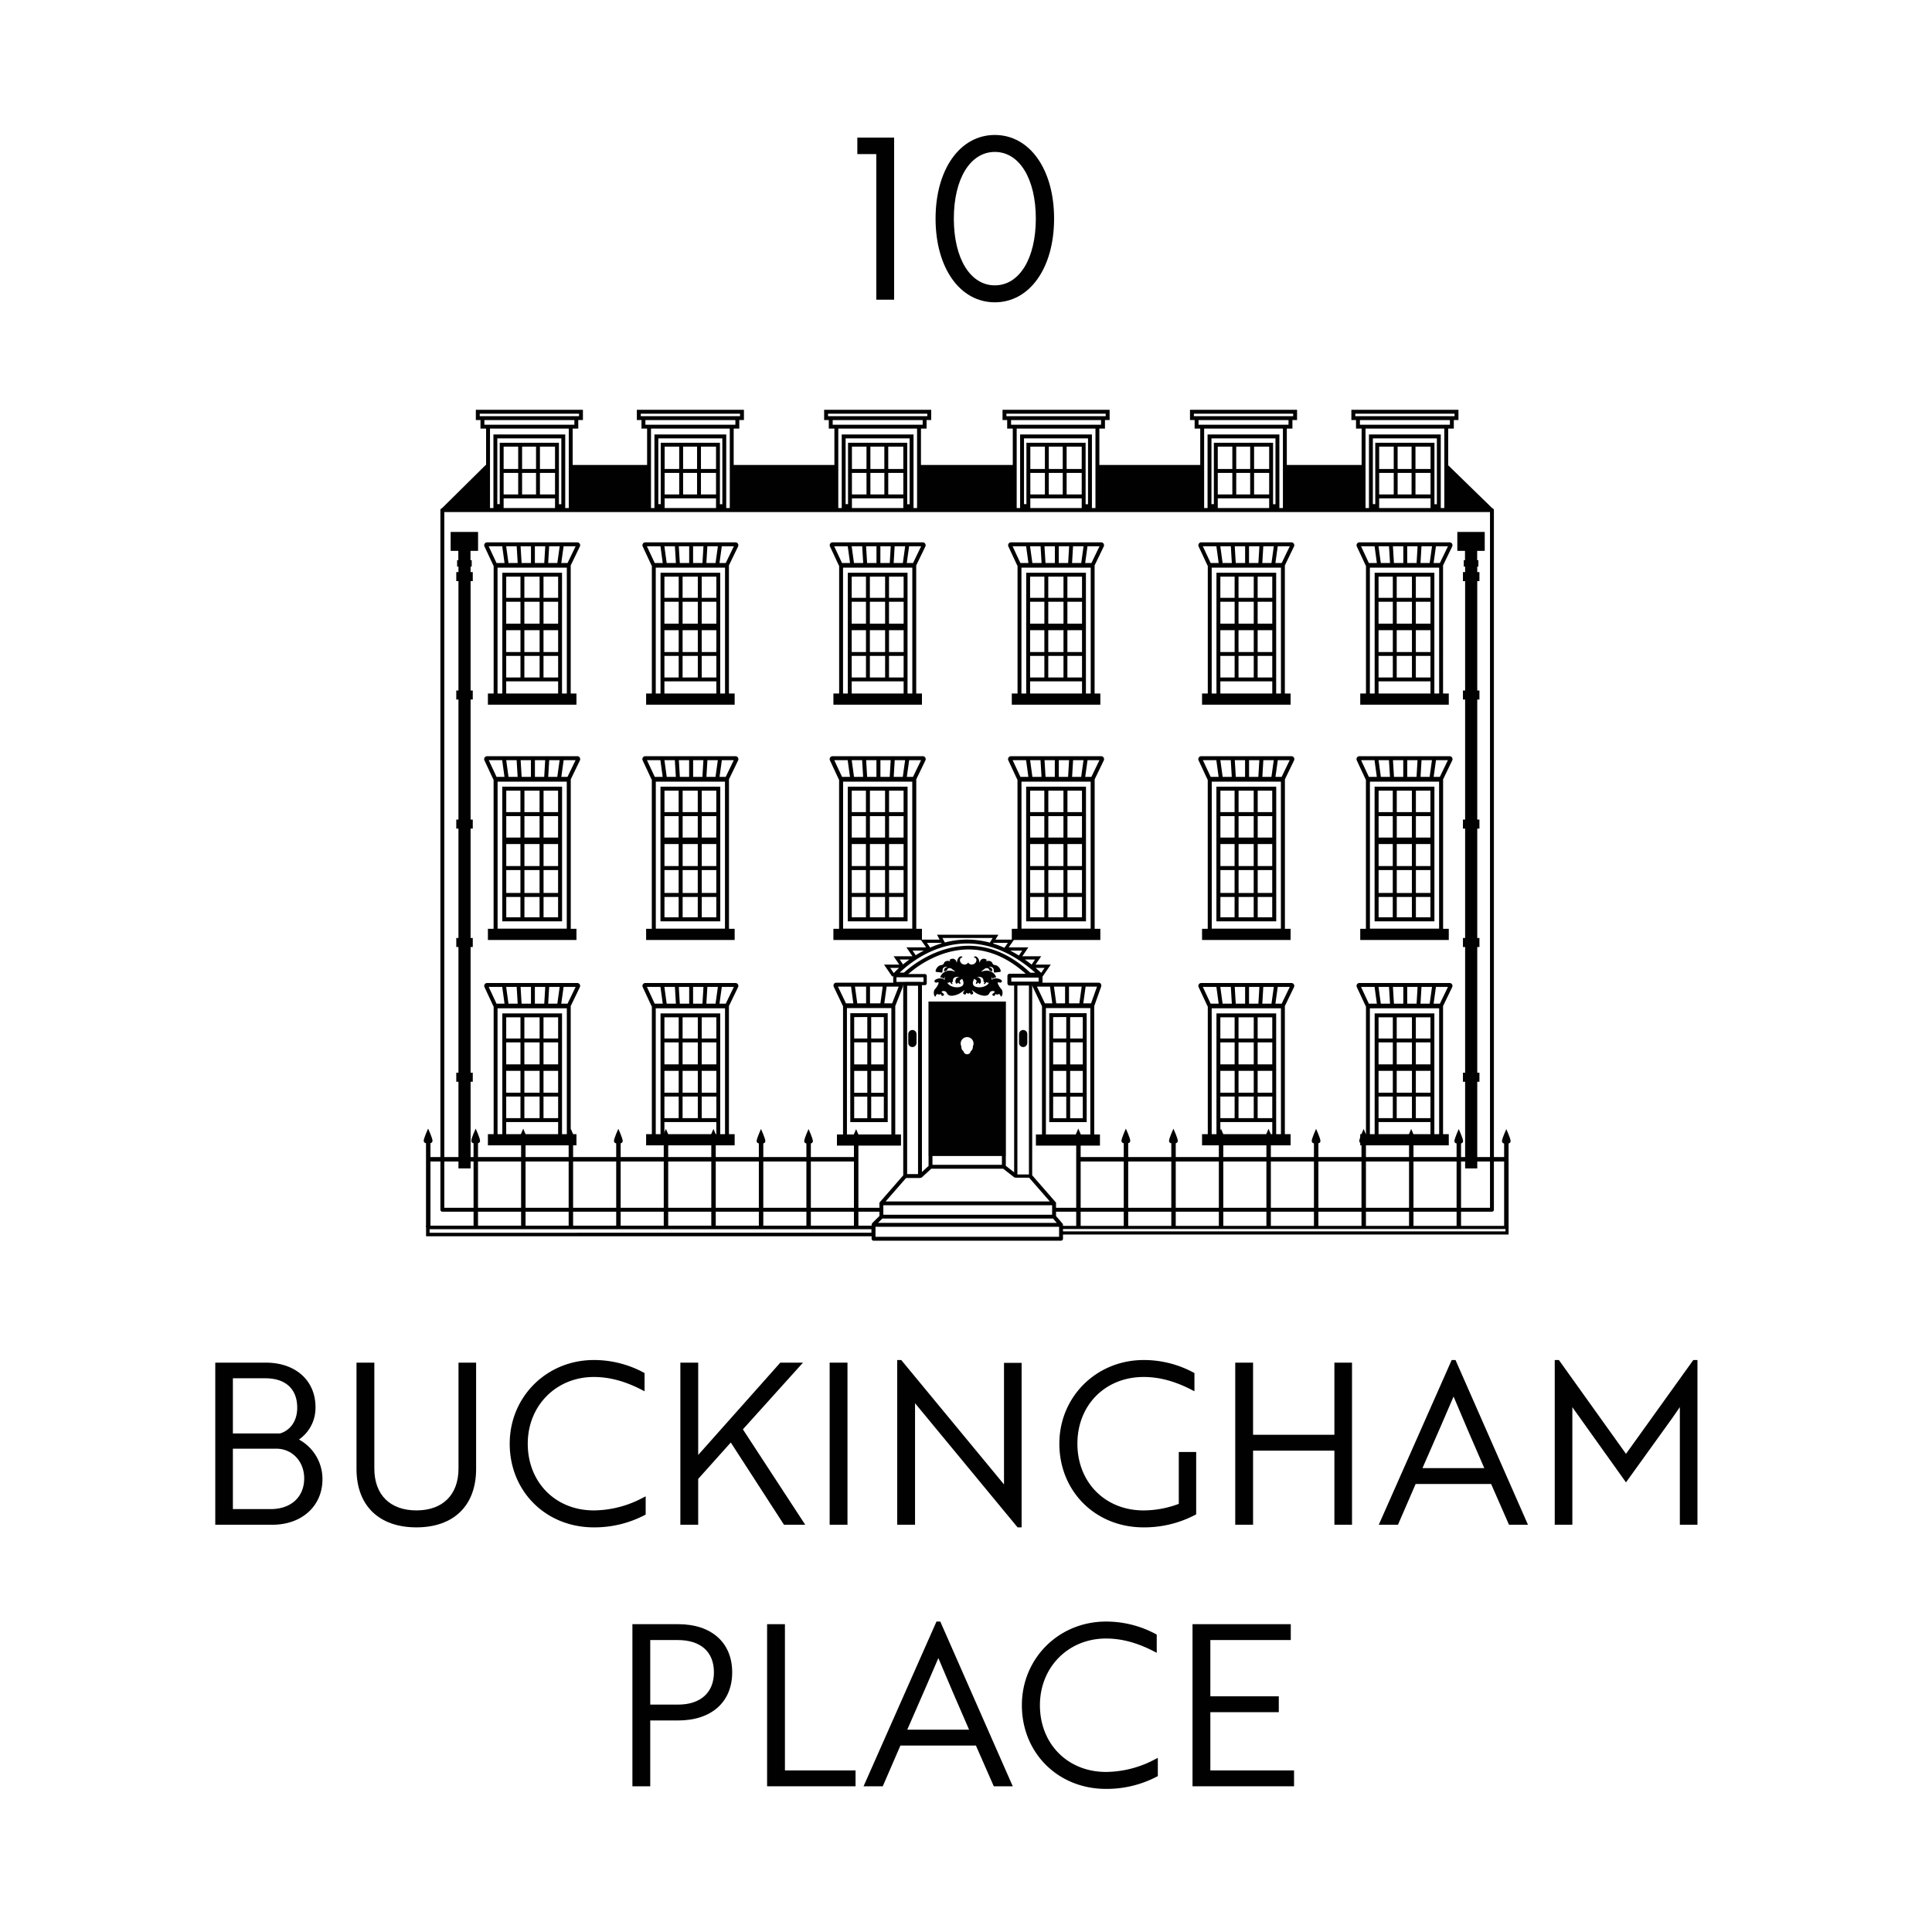 <svg id="Layer_1" data-name="Layer 1" xmlns="http://www.w3.org/2000/svg" viewBox="0 0 1000 1000"><defs><style>.cls-1{fill:#010101;}</style></defs><path class="cls-1" d="M140.97,789.207H111.425V705.3h26.161c15.378,0,25.709,9.244,25.709,23.002a19.902,19.902,0,0,1-8.56,16.8A23.254,23.254,0,0,1,166.905,765.641C166.905,779.517,156.24,789.207,140.97,789.207Zm-20.429-8.101h19.527c10.56,0,17.383-6.248,17.383-15.917,0-8.752-6.212-15.353-14.45-15.353h-22.46Zm0-39.145h24.32c4.179-1.115,8.98-5.245,8.98-13.321,0-9.686-6.007-15.24-16.481-15.24H120.54Z"/><path class="cls-1" d="M215.536,790.561c-19.418,0-31.011-11.298-31.011-30.222V705.3h9.229v54.813c0,13.569,8.143,21.67,21.783,21.67s21.783-8.101,21.783-21.67V705.3H246.434v55.039C246.434,779.263,234.883,790.561,215.536,790.561Z"/><path class="cls-1" d="M307.359,790.561c-24.818,0-43.533-18.618-43.533-43.308,0-24.284,19.122-43.307,43.533-43.307a54.125,54.125,0,0,1,25.574,6.368l.7.382v9.418l-1.952-.993c-8.46-4.305-16.416-6.397-24.322-6.397-19.493,0-34.192,14.845-34.192,34.529,0,20.008,14.38,34.53,34.192,34.53a54.639,54.639,0,0,0,24.886-6.284l1.952-.993V783.932l-.71.379A56.089,56.089,0,0,1,307.359,790.561Z"/><path class="cls-1" d="M416.782,789.207H405.785l-27.531-42.568-16.872,18.839v23.729h-9.229V705.3h9.229v47.785l42.5-47.785H415.625L384.516,739.827Z"/><path class="cls-1" d="M438.654,789.207H429.425V705.3h9.229Z"/><path class="cls-1" d="M528.786,790.561h-2.088l-53.085-64.267q.01.532.01,1.105v61.808H464.394V703.947h2.088l.403.487,52.787,63.904c-.001-.397-.001-.809-.001-1.23V705.413H528.786Z"/><path class="cls-1" d="M591.854,790.561c-24.818,0-43.533-18.618-43.533-43.308,0-24.284,19.172-43.307,43.646-43.307a54.126,54.126,0,0,1,25.573,6.368l.7.382v9.418l-1.952-.993c-8.461-4.305-16.417-6.397-24.321-6.397-19.877,0-34.305,14.521-34.305,34.529s14.38,34.53,34.191,34.53a51.884,51.884,0,0,0,18.286-3.392V751.551h9.003V783.817l-.707.381A56.726,56.726,0,0,1,591.854,790.561Z"/><path class="cls-1" d="M699.8,789.207H690.683V750.853H648.585v38.354h-9.229V705.3h9.229v37.339H690.683V705.3h9.116Z"/><path class="cls-1" d="M790.874,789.207h-9.817l-9.25-21.095H732.729l-9.137,21.095h-9.939l37.739-85.261h1.976l.354.802Zm-54.604-29.309h31.995C762.381,746.411,757.329,734.713,752.367,722.85c-4.238,9.943-8.434,19.53-12.853,29.628Z"/><path class="cls-1" d="M878.599,789.207h-9.115V729.656c0-.439,0-.882.001-1.332-.603.882-1.233,1.787-1.857,2.682-.693.993-1.379,1.977-2.007,2.901l-24.017,33.363-27.759-38.909c.002.437.002.867.002,1.295v59.552h-9.115V703.947h2.146l34.733,48.56L876.454,703.947h2.145Z"/><path class="cls-1" d="M336.564,924.578h-9.229V840.67h23.679c17.25,0,27.966,9.549,27.966,24.92s-10.716,24.919-27.966,24.919h-14.45Zm0-42.281h14.45c11.591,0,18.512-6.245,18.512-16.706,0-10.617-6.83-16.707-18.737-16.707H336.564Z"/><path class="cls-1" d="M442.828,924.578H397.049V840.67h9.229v75.694h36.55Z"/><path class="cls-1" d="M524.199,924.578h-9.816l-9.25-21.095H466.055l-9.138,21.095h-9.939l37.739-85.261h1.976ZM469.595,895.269h31.995c-5.867-13.45-10.914-25.135-15.897-37.049-4.226,9.914-8.409,19.475-12.815,29.542Z"/><path class="cls-1" d="M572.454,925.931c-24.818,0-43.533-18.618-43.533-43.308,0-24.284,19.122-43.307,43.533-43.307a54.126,54.126,0,0,1,25.573,6.368l.7.382v9.417l-1.952-.993c-8.46-4.305-16.415-6.397-24.321-6.397-19.492,0-34.191,14.845-34.191,34.53,0,20.008,14.38,34.53,34.191,34.53a54.644,54.644,0,0,0,24.886-6.284l1.952-.993v9.426l-.711.379A56.086,56.086,0,0,1,572.454,925.931Z"/><path class="cls-1" d="M669.796,924.578H617.249V840.67h50.854v8.213h-41.626v29.126h35.421v8.214h-35.421v30.142h43.318Z"/><path class="cls-1" d="M462.795,155.121h-9.229v-75.356h-9.814V71.214h19.042Z"/><path class="cls-1" d="M514.922,156.475c-18.06,0-30.673-17.809-30.673-43.307,0-25.499,12.613-43.308,30.673-43.308,18.06,0,30.673,17.809,30.673,43.308C545.595,138.666,532.981,156.475,514.922,156.475Zm0-77.837c-12.691,0-21.219,13.877-21.219,34.53s8.528,34.53,21.219,34.53,21.219-13.877,21.219-34.53S527.613,78.638,514.922,78.638Z"/><path class="cls-1" d="M474.262,292.595l4.699-9.734a1.495,1.495,0,0,0-1.346-2.144H430.954A1.494,1.494,0,0,0,429.6,282.843l4.53,9.725 0.0.001a1.477,1.477,0,0,0,.209.319v66.068h-2.971v5.789h45.833v-5.789h-2.971V292.642C474.239,292.625,474.254,292.612,474.262,292.595Zm-11.703-1.177.513-8.681h5.442l-1.207,8.682Zm-2.023-.001-4.856-.001v-8.679h5.369Zm-6.875-.002-4.849-.001-.527-8.678h5.376Zm-6.872-.002-4.775-.001-1.188-8.676h5.437Zm25.798.007-3.241-.001,1.207-8.683h6.226Zm-40.808-8.684h7.009l1.188,8.675-4.156-.001Zm35.939,54.75h-7.571v-11.308h7.571Zm0-14.673h-7.571V311.468h7.571Zm-9.59,0h-7.879V311.468h7.879Zm0,3.365v11.308h-7.879v-11.308Zm0,13.327v11.156h-7.879V339.506Zm2.019,0h7.571v11.156h-7.571Zm7.571-30.057h-7.571V298.472h7.571Zm-9.59,0h-7.879V298.472h7.879Zm-9.898,0h-7.385V298.472h7.385Zm-7.385,2.019h7.385v11.346h-7.385Zm0,14.711h7.385v11.308h-7.385Zm0,13.327h7.385v11.156h-7.385Zm0,13.174h26.873v6.275h-26.873Zm28.892,6.275V296.453H438.827v62.502h-2.468V293.815h35.854v65.141Z"/><path class="cls-1" d="M566.599,292.595l4.698-9.734a1.494,1.494,0,0,0-1.345-2.144H523.291a1.495,1.495,0,0,0-1.354,2.125l4.53,9.725.001.003a1.48,1.48,0,0,0,.208.315v66.07H523.705v5.789h45.833v-5.789h-2.971v-66.314C566.576,292.625,566.59,292.612,566.599,292.595Zm-11.703-1.177.514-8.681H560.851L559.644,291.419Zm-2.023-.001-4.856-.001v-8.679h5.369Zm-6.875-.002-4.85-.001-.526-8.678H545.998Zm-6.873-.002-4.775-.001-1.188-8.676h5.437Zm25.799.007-3.241-.001,1.207-8.683h6.224Zm-40.809-8.684h7.009l1.188,8.675-4.156-.001Zm35.938,54.75h-7.569v-11.308h7.569Zm0-14.673h-7.569V311.468h7.569Zm-9.589,0h-7.879V311.468h7.879Zm0,3.365v11.308h-7.879v-11.308Zm0,13.327v11.156h-7.879V339.506Zm2.02,0h7.569v11.156h-7.569Zm7.569-30.057h-7.569V298.472h7.569Zm-9.589,0h-7.879V298.472h7.879Zm-9.898,0h-7.385V298.472h7.385Zm-7.385,2.019h7.385v11.346h-7.385Zm0,14.711h7.385v11.308h-7.385Zm0,13.327h7.385v11.156h-7.385Zm0,13.174h26.872v6.275H533.182Zm28.892,6.275V296.453H531.162v62.502h-2.467V293.815h35.853v65.141Z"/><path class="cls-1" d="M665.072,292.595l4.698-9.734a1.494,1.494,0,0,0-1.346-2.144H621.765a1.495,1.495,0,0,0-1.355,2.125l4.53,9.725a1.475,1.475,0,0,0,.209.319v66.069h-2.971v5.789h45.833v-5.789h-2.971v-66.314C665.05,292.625,665.064,292.612,665.072,292.595Zm-11.703-1.177.513-8.681h5.442l-1.207,8.682Zm-2.023-.001-4.856-.001v-8.679h5.368Zm-6.875-.002-4.85-.001-.527-8.678h5.377Zm-6.873-.002-4.775-.001-1.188-8.676h5.437Zm25.799.007-3.242-.001,1.207-8.683h6.225Zm-40.809-8.684h7.009l1.188,8.675-4.157-.001Zm35.938,54.75h-7.569v-11.308h7.569Zm0-14.673h-7.569V311.468h7.569Zm-9.589,0h-7.879V311.468h7.879Zm0,3.365v11.308h-7.879v-11.308Zm0,13.327v11.156h-7.879V339.506Zm2.02,0h7.569v11.156h-7.569Zm7.569-30.057h-7.569V298.472h7.569Zm-9.589,0h-7.879V298.472h7.879Zm-9.898,0h-7.385V298.472H639.04Zm-7.385,2.019H639.04v11.346h-7.385Zm0,14.711H639.04v11.308h-7.385Zm0,13.327H639.04v11.156h-7.385Zm0,13.174h26.872v6.275H631.655Zm28.892,6.275V296.453H629.636v62.502h-2.467V293.815h35.853v65.141Z"/><path class="cls-1" d="M746.951,292.595l4.699-9.734a1.494,1.494,0,0,0-1.346-2.144H703.644a1.495,1.495,0,0,0-1.354,2.125l4.529,9.724a1.477,1.477,0,0,0,.209.319v66.07h-2.971v5.789h45.833v-5.789h-2.971V292.642C746.929,292.625,746.943,292.612,746.951,292.595Zm-11.703-1.177.514-8.681h5.442L739.997,291.419Zm-2.023-.001-4.855-.001v-8.679h5.368Zm-6.874-.002-4.85-.001-.527-8.678h5.377Zm-6.873-.002-4.776-.001-1.188-8.676h5.438Zm25.798.007-3.241-.001,1.207-8.683h6.225Zm-40.808-8.684h7.008l1.188,8.675-4.156-.001Zm35.938,54.75h-7.57v-11.308h7.57Zm0-14.673h-7.57V311.468h7.57Zm-9.59,0h-7.878V311.468h7.878Zm0,3.365v11.308h-7.878v-11.308Zm0,13.327v11.156h-7.878V339.506Zm2.02,0h7.57v11.156h-7.57Zm7.57-30.057h-7.57V298.472h7.57Zm-9.59,0h-7.878V298.472h7.878Zm-9.897,0h-7.385V298.472h7.385Zm-7.385,2.019h7.385v11.346h-7.385Zm0,14.711h7.385v11.308h-7.385Zm0,13.327h7.385v11.156h-7.385Zm0,13.174h26.872v6.275H713.535Zm28.892,6.275V296.453H711.516v62.502h-2.468V293.815H744.9v65.141Z"/><path class="cls-1" d="M665.072,520.675l4.698-9.733a1.495,1.495,0,0,0-1.346-2.145H621.765a1.494,1.494,0,0,0-1.355,2.126l4.529,9.724a1.477,1.477,0,0,0,.21.321v66.068h-2.971v5.79h45.833v-5.79h-2.971V520.721C665.05,520.705,665.064,520.692,665.072,520.675ZM653.369,519.498l.513-8.681h5.442l-1.207,8.682Zm-2.023-0-4.856-.001V510.817h5.368Zm-6.875-.002-4.85-.001-.527-8.678h5.377Zm-6.873-.002-4.775-.001-1.188-8.676H637.072Zm25.799.006-3.242-.001,1.207-8.683h6.225Zm-40.809-8.684H629.598l1.188,8.676-4.157-.001Zm35.938,54.75h-7.569V554.259h7.569Zm0-14.673h-7.569v-11.346h7.569Zm-9.589,0h-7.879v-11.346h7.879Zm0,3.365V565.567h-7.879V554.259Zm0,13.327v11.155h-7.879V567.586Zm2.02,0h7.569v11.155h-7.569Zm7.569-30.058h-7.569V526.552h7.569Zm-9.589,0h-7.879V526.552h7.879Zm-9.898,0h-7.385V526.552H639.04Zm-7.385,2.02H639.04V550.894h-7.385Zm0,14.711H639.04V565.567h-7.385Zm0,13.327H639.04v11.155h-7.385Zm0,13.175h26.872v6.274H631.655Zm28.892,6.274V524.533H629.636v62.503h-2.467V521.896h35.853v65.14Z"/><path class="cls-1" d="M746.951,520.676l4.699-9.734a1.495,1.495,0,0,0-1.346-2.145H703.644a1.494,1.494,0,0,0-1.354,2.126l4.529,9.724a1.478,1.478,0,0,0,.209.32v66.069h-2.971v5.79h45.833v-5.79h-2.971v-66.313C746.929,520.706,746.943,520.693,746.951,520.676ZM735.248,519.498l.514-8.681h5.443l-1.207,8.682Zm-2.023-0-4.855-.001V510.817h5.368Zm-6.874-.002-4.85-.001-.527-8.678h5.377Zm-6.873-.002-4.776-.001-1.188-8.676h5.438Zm25.798.006-3.241-.001,1.207-8.683h6.225Zm-40.808-8.684h7.008l1.188,8.676-4.156-.001Zm35.938,54.75h-7.57V554.259h7.57Zm0-14.673h-7.57v-11.346h7.57Zm-9.59,0h-7.878v-11.346h7.878Zm0,3.365V565.567h-7.878V554.259Zm0,13.327v11.155h-7.878V567.586Zm2.02,0h7.57v11.155h-7.57Zm7.57-30.058h-7.57V526.552h7.57Zm-9.59,0h-7.878V526.552h7.878Zm-9.897,0h-7.385V526.552h7.385Zm-7.385,2.02h7.385V550.894h-7.385Zm0,14.711h7.385V565.567h-7.385Zm0,13.327h7.385v11.155h-7.385Zm0,13.175h26.872v6.274H713.535Zm28.892,6.274V524.533H711.516v62.503h-2.468V521.896H744.9v65.14Z"/><path class="cls-1" d="M377.322,292.595l4.699-9.734a1.495,1.495,0,0,0-1.346-2.144H334.015a1.495,1.495,0,0,0-1.355,2.125l4.53,9.725 0.0.001a1.476,1.476,0,0,0,.209.318v66.069h-2.971v5.789h45.832v-5.789h-2.971V292.642C377.299,292.625,377.314,292.613,377.322,292.595Zm-11.703-1.177.514-8.681H371.575l-1.207,8.682Zm-2.023-.001-4.855-.001v-8.679h5.369Zm-6.875-.002-4.85-.001-.526-8.678h5.376Zm-6.873-.002-4.775-.001-1.188-8.676h5.437Zm25.798.007-3.241-.001,1.207-8.683h6.225Zm-40.808-8.684h7.009l1.188,8.675-4.156-.001Zm35.939,54.75h-7.571v-11.308h7.571Zm0-14.673h-7.571V311.468h7.571Zm-9.589,0h-7.879V311.468h7.879Zm0,3.365v11.308h-7.879v-11.308Zm0,13.327v11.156h-7.879V339.506Zm2.019,0h7.571v11.156h-7.571Zm7.571-30.057h-7.571V298.472h7.571Zm-9.589,0h-7.879V298.472h7.879Zm-9.898,0h-7.386V298.472h7.386Zm-7.386,2.019h7.386v11.346h-7.386Zm0,14.711h7.386v11.308h-7.386Zm0,13.327h7.386v11.156h-7.386Zm0,13.174h26.873v6.275H343.905Zm28.892,6.275V296.453H341.887v62.502h-2.468V293.815h35.854v65.141Z"/><path class="cls-1" d="M295.433,292.595l4.699-9.734a1.495,1.495,0,0,0-1.346-2.144H252.125a1.495,1.495,0,0,0-1.355,2.125l4.53,9.725 0.0.001a1.476,1.476,0,0,0,.209.318v66.069H252.539v5.789h45.833v-5.789H295.4V292.643C295.409,292.626,295.424,292.613,295.433,292.595Zm-11.703-1.177.514-8.681h5.442L288.478,291.419Zm-2.023-.001-4.855-.001v-8.679h5.369Zm-6.875-.002-4.85-.001-.526-8.678h5.376Zm-6.873-.002-4.775-.001-1.188-8.676h5.437Zm25.798.007-3.241-.001,1.207-8.683h6.226Zm-40.809-8.684h7.009l1.188,8.675-4.156-.001Zm35.94,54.75h-7.571v-11.308h7.571Zm0-14.673h-7.571V311.468h7.571Zm-9.59,0h-7.879V311.468h7.879Zm0,3.365v11.308h-7.879v-11.308Zm0,13.327v11.156h-7.879V339.506Zm2.019,0h7.571v11.156h-7.571Zm7.571-30.057h-7.571V298.472h7.571Zm-9.59,0h-7.879V298.472h7.879Zm-9.898,0H262.015V298.472h7.386Zm-7.386,2.019h7.386v11.346H262.015Zm0,14.711h7.386v11.308H262.015Zm0,13.327h7.386v11.156H262.015Zm0,13.174h26.874v6.275H262.015Zm28.892,6.275V296.453H259.996v62.502h-2.468V293.815h35.854v65.141Z"/><path class="cls-1" d="M377.322,520.675l4.699-9.733a1.494,1.494,0,0,0-1.345-2.145H334.015a1.495,1.495,0,0,0-1.355,2.126l4.53,9.725a1.477,1.477,0,0,0,.209.319v66.068h-2.971v5.79h45.832v-5.79h-2.971V520.722C377.299,520.705,377.314,520.693,377.322,520.675ZM365.619,519.498l.514-8.681h5.442l-1.207,8.682Zm-2.023-0-4.855-.001V510.817h5.369Zm-6.875-.002-4.85-.001-.526-8.678h5.376Zm-6.873-.002-4.775-.001L343.886,510.817h5.437Zm25.798.006-3.241-.001,1.207-8.683h6.225Zm-40.809-8.684h7.009l1.188,8.676-4.156-.001Zm35.939,54.75h-7.571V554.259h7.571Zm0-14.673h-7.571v-11.346h7.571Zm-9.589,0h-7.879v-11.346h7.879Zm0,3.365V565.567h-7.879V554.259Zm0,13.327v11.155h-7.879V567.586Zm2.019,0h7.571v11.155h-7.571Zm7.571-30.058h-7.571V526.552h7.571Zm-9.589,0h-7.879V526.552h7.879Zm-9.898,0h-7.386V526.552h7.386Zm-7.386,2.02h7.386V550.894h-7.386Zm0,14.711h7.386V565.567h-7.386Zm0,13.327h7.386v11.155h-7.386Zm0,13.175h26.873v6.274H343.905Zm28.892,6.274V524.533H341.887v62.503h-2.468V521.896h35.854v65.14Z"/><path class="cls-1" d="M295.433,520.675l4.699-9.733a1.494,1.494,0,0,0-1.346-2.145H252.125a1.495,1.495,0,0,0-1.355,2.126l4.53,9.725a1.477,1.477,0,0,0,.209.319v66.068H252.539v5.79h45.833v-5.79H295.4V520.723C295.409,520.706,295.424,520.693,295.433,520.675ZM283.729,519.498l.514-8.681H289.685l-1.207,8.682Zm-2.023-0-4.855-.001V510.817h5.369Zm-6.875-.002-4.85-.001-.526-8.678h5.376Zm-6.873-.002-4.775-.001-1.188-8.676h5.437Zm25.799.006-3.241-.001,1.207-8.683h6.226Zm-40.809-8.684h7.009l1.188,8.676-4.156-.001Zm35.94,54.75h-7.571V554.259h7.571Zm0-14.673h-7.571v-11.346h7.571Zm-9.59,0h-7.879v-11.346h7.879Zm0,3.365V565.567h-7.879V554.259Zm0,13.327v11.155h-7.879V567.586Zm2.019,0h7.571v11.155h-7.571Zm7.571-30.058h-7.571V526.552h7.571Zm-9.59,0h-7.879V526.552h7.879Zm-9.898,0H262.015V526.552h7.386Zm-7.386,2.02h7.386V550.894H262.015Zm0,14.711h7.386V565.567H262.015Zm0,13.327h7.386v11.155H262.015Zm0,13.175h26.874v6.274H262.015Zm28.892,6.274V524.533H259.996v62.503h-2.468V521.896h35.854v65.14Z"/><polygon class="cls-1" points="768.496 285.124 768.496 275.329 754.308 275.329 754.308 285.124 758.279 285.124 758.279 289.937 757.649 289.937 757.649 293.274 758.345 293.274 758.345 296.115 757.218 296.115 757.218 300.785 758.345 300.785 758.345 357.404 757.218 357.404 757.218 362.074 758.345 362.074 758.345 424.214 757.218 424.214 757.218 428.884 758.345 428.884 758.345 485.503 757.218 485.503 757.218 490.173 758.345 490.173 758.345 555.243 757.218 555.243 757.218 559.912 758.345 559.912 758.345 604.77 764.628 604.77 764.628 559.912 765.755 559.912 765.755 555.243 764.628 555.243 764.628 490.173 765.755 490.173 765.755 485.503 764.628 485.503 764.628 428.884 765.755 428.884 765.755 424.214 764.628 424.214 764.628 362.074 765.755 362.074 765.755 357.404 764.628 357.404 764.628 300.785 765.755 300.785 765.755 296.115 764.628 296.115 764.628 293.274 765.21 293.274 765.21 289.937 764.581 289.937 764.581 285.124 768.496 285.124"/><polygon class="cls-1" points="247.447 285.124 247.447 275.329 233.257 275.329 233.257 285.124 237.228 285.124 237.228 289.937 236.6 289.937 236.6 293.274 237.294 293.274 237.294 296.115 236.167 296.115 236.167 300.785 237.294 300.785 237.294 357.404 236.167 357.404 236.167 362.074 237.294 362.074 237.294 424.214 236.167 424.214 236.167 428.884 237.294 428.884 237.294 485.503 236.167 485.503 236.167 490.173 237.294 490.173 237.294 555.243 236.167 555.243 236.167 559.912 237.294 559.912 237.294 604.77 243.579 604.77 243.579 559.912 244.705 559.912 244.705 555.243 243.579 555.243 243.579 490.173 244.705 490.173 244.705 485.503 243.579 485.503 243.579 428.884 244.705 428.884 244.705 424.214 243.579 424.214 243.579 362.074 244.705 362.074 244.705 357.404 243.579 357.404 243.579 300.785 244.705 300.785 244.705 296.115 243.579 296.115 243.579 293.274 244.161 293.274 244.161 289.937 243.532 289.937 243.532 285.124 247.447 285.124"/><path class="cls-1" d="M440.107,524.42V580.81h19.378V524.42Zm2.02,29.873h6.787v11.324h-6.787Zm6.787-14.766v11.4h-6.787V539.528Zm2.02,14.766h6.532v11.324H450.933Zm0-3.365V539.528h6.532v11.4Zm6.532-13.42H450.933V526.44h6.532Zm-8.552-11.068v11.068h-6.787V526.44Zm-6.787,41.197h6.787v11.153h-6.787Zm8.807,11.153V567.637h6.532v11.153Z"/><path class="cls-1" d="M463.499,520.446l3.849-9.794a1.671,1.671,0,0,0-.219-1.474,1.275,1.275,0,0,0-1.033-.54H432.752a1.272,1.272,0,0,0-1.028.534,1.672,1.672,0,0,0-.229,1.464l4.666,9.81a1.518,1.518,0,0,0,.193.36v66.389h-3.154v5.771h33.151v-5.771h-2.966V520.673A1.296,1.296,0,0,0,463.499,520.446Zm-13.181-1.109v-8.679H456.894l-1.207,8.681Zm-2.02-.001-4.575-.002-1.189-8.676h5.763Zm13.467.005-4.041-.002,1.207-8.682h6.246Zm-28.034-8.684h6.766l1.188,8.675-3.817-.002Zm4.643,76.537V521.784h22.992v65.411Z"/><path class="cls-1" d="M543.089,524.42V580.81h19.378V524.42Zm2.02,29.873h6.787v11.324h-6.787Zm6.787-14.766v11.4h-6.787V539.528Zm2.02,14.766h6.532v11.324H553.915Zm0-3.365V539.528h6.532v11.4Zm6.532-13.42H553.915V526.44h6.532Zm-8.552-11.068v11.068h-6.787V526.44Zm-6.787,41.197h6.787v11.153h-6.787Zm8.807,11.153V567.637h6.532v11.153Z"/><path class="cls-1" d="M566.493,520.414l3.465-9.763a1.671,1.671,0,0,0-.218-1.474,1.276,1.276,0,0,0-1.033-.54H535.734a1.273,1.273,0,0,0-1.028.534,1.673,1.673,0,0,0-.229,1.464l4.667,9.81a1.511,1.511,0,0,0,.193.361v66.388h-3.154v5.771h33.15v-5.771h-2.966V520.666A1.434,1.434,0,0,0,566.493,520.414Zm-13.192-1.078v-8.679h6.576l-1.207,8.681Zm-2.02-.001-4.575-.002-1.189-8.676h5.764Zm13.451.005-4.025-.002,1.207-8.682h5.899Zm-28.019-8.684h6.766l1.188,8.675-3.818-.002Zm4.644,76.537V521.784h22.991v65.411Z"/><rect class="cls-1" x="221.397" y="598.89" width="221.723" height="2.303"/><rect class="cls-1" x="557.042" y="591.263" width="2.303" height="43.939"/><path class="cls-1" d="M559.003,591.742s1.404,0,1.404-1.307-2.275-6.295-2.275-6.295-2.276,4.988-2.276,6.295,1.404,1.307,1.404,1.307Z"/><rect class="cls-1" x="581.653" y="591.287" width="2.303" height="43.939"/><path class="cls-1" d="M583.615,591.759s1.402,0,1.402-1.305-2.271-6.283-2.271-6.283-2.272,4.978-2.272,6.283,1.402,1.305,1.402,1.305Z"/><rect class="cls-1" x="606.263" y="591.311" width="2.303" height="43.939"/><path class="cls-1" d="M608.228,591.776s1.399,0,1.399-1.302-2.266-6.271-2.266-6.271-2.267,4.969-2.267,6.271,1.399,1.302,1.399,1.302Z"/><rect class="cls-1" x="630.874" y="591.335" width="2.303" height="43.939"/><path class="cls-1" d="M632.84,591.792s1.396,0,1.396-1.3-2.262-6.259-2.262-6.259-2.263,4.959-2.263,6.259,1.396,1.3,1.396,1.3Z"/><rect class="cls-1" x="655.485" y="591.359" width="2.303" height="43.939"/><path class="cls-1" d="M657.453,591.809s1.394,0,1.394-1.297-2.258-6.247-2.258-6.247-2.258,4.949-2.258,6.247,1.394,1.297,1.394,1.297Z"/><rect class="cls-1" x="680.096" y="591.384" width="2.303" height="43.939"/><path class="cls-1" d="M682.065,591.826s1.391,0,1.391-1.295-2.253-6.235-2.253-6.235-2.254,4.94-2.254,6.235,1.391,1.295,1.391,1.295Z"/><rect class="cls-1" x="704.707" y="591.408" width="2.303" height="43.939"/><path class="cls-1" d="M706.678,591.842s1.388,0,1.388-1.292-2.249-6.223-2.249-6.223-2.25,4.93-2.25,6.223,1.388,1.292,1.388,1.292Z"/><rect class="cls-1" x="729.317" y="591.432" width="2.303" height="43.939"/><path class="cls-1" d="M731.29,591.859s1.385,0,1.385-1.29-2.245-6.21-2.245-6.21-2.245,4.921-2.245,6.21,1.385,1.29,1.385,1.29Z"/><rect class="cls-1" x="753.928" y="591.456" width="2.303" height="43.939"/><path class="cls-1" d="M755.903,591.876s1.383,0,1.383-1.287-2.24-6.198-2.24-6.198-2.241,4.911-2.241,6.198,1.383,1.287,1.383,1.287Z"/><rect class="cls-1" x="778.539" y="591.48" width="2.303" height="43.938"/><path class="cls-1" d="M780.515,591.893s1.38,0,1.38-1.285-2.236-6.186-2.236-6.186-2.237,4.901-2.237,6.186,1.38,1.285,1.38,1.285Z"/><rect class="cls-1" x="558.237" y="598.89" width="221.723" height="2.303"/><path class="cls-1" d="M474.389,535.213a2.134,2.134,0,0,0-4.267,0h-.011v4.651h.004a2.134,2.134,0,0,0,4.267,0h.011v-4.651Z"/><path class="cls-1" d="M531.734,535.213a2.134,2.134,0,0,0-4.267,0h-.011v4.651h.004a2.134,2.134,0,0,0,4.267,0h.011v-4.651Z"/><polygon class="cls-1" points="501.114 498.163 501.115 498.163 501.115 498.163 501.114 498.163"/><path class="cls-1" d="M518.668,512.56c-.314-.75-.68-.742-1.447-2.007-.267-.44-1.035-1.707-.7-2.054.293-.304,1.159.382,1.727-.047a.823.823,0,0,0,.327-.7c-.102-.769-2.041-1.547-3.642-1.307a2.98,2.98,0,0,0-1.651.81,15.056,15.056,0,0,0,.006-1.767c.086-.016.259,1.077.607,1.097.18.01.222-.277.56-.467.473-.265.88.024,1.027-.14.255-.284-.443-1.73-1.727-2.638a5.611,5.611,0,0,0-3.571-.934c-1.237.108-2.219.639-2.288.49-.025-.055.097-.156.677-.607,1.251-.972,1.351-1.025,1.517-1.074a1.709,1.709,0,0,1,1.681.257c.194.245.08.444.35.723a1.799,1.799,0,0,0,.77.397c.343.12.514.18.607.117.234-.159.143-.905-.234-1.424-.502-.692-1.351-.761-1.331-.84a2.152,2.152,0,0,1,2.031.56c.698.826.17,2.156.747,2.404.101.043.104-.002.747-.093.598-.085.716-.062,1.307-.14.7-.092,1.05-.138,1.121-.233.415-.557-.679-2.826-2.357-3.315-.558-.162-1.078-.098-1.54-.56-.389-.389-.278-.691-.654-1.097a2.457,2.457,0,0,0-1.797-.63,3.216,3.216,0,0,0-1.299.34c.267-.232.472-.494.435-.737-.066-.44-.894-.629-1.004-.653a2.121,2.121,0,0,0-1.961.56c-.531.564-.484,1.292-.653,1.284-.185-.009-.082-.874-.583-1.797-.084-.153-.739-1.361-1.634-1.307-.346.021-.738.175-.747.35-.012.24.706.245,1.078.775a1.805,1.805,0,0,1,.097,1.495,2.459,2.459,0,0,1-2.27,1.596,2.048,2.048,0,0,1-1.863-1.057v-.026l-.009.013-.009-.013v.026A2.049,2.049,0,0,1,499.251,499.246a2.46,2.46,0,0,1-2.27-1.596,1.804,1.804,0,0,1,.098-1.495c.372-.529,1.09-.535,1.078-.775-.009-.175-.401-.329-.747-.35-.895-.054-1.551,1.154-1.634,1.307-.501.923-.399,1.788-.583,1.797-.169.008-.123-.72-.654-1.284a2.121,2.121,0,0,0-1.961-.56c-.11.025-.938.213-1.004.653-.036.243.168.505.435.737a3.217,3.217,0,0,0-1.299-.34,2.457,2.457,0,0,0-1.797.63c-.376.406-.265.708-.654,1.097-.462.462-.982.398-1.541.56-1.679.488-2.772,2.758-2.357,3.315.071.095.421.142,1.121.233.591.078.709.055,1.307.14.643.091.646.137.747.093.577-.249.049-1.578.747-2.404a2.152,2.152,0,0,1,2.031-.56c.021.08-.829.148-1.33.84-.376.519-.468,1.265-.234,1.424.092.063.264.003.607-.117a1.801,1.801,0,0,0,.77-.397c.27-.279.156-.479.35-.723a1.709,1.709,0,0,1,1.681-.257c.167.049.267.102,1.517,1.074.58.451.702.551.677.607-.069.149-1.051-.383-2.288-.49a5.611,5.611,0,0,0-3.571.934c-1.284.907-1.983,2.354-1.727,2.638.147.164.554-.125,1.027.14.338.19.38.477.56.467.348-.02.52-1.113.607-1.097a15.017,15.017,0,0,0,.005,1.768,2.979,2.979,0,0,0-1.651-.81c-1.6-.24-3.539.538-3.642,1.307a.822.822,0,0,0,.327.7c.568.428,1.434-.258,1.727.047.335.347-.433,1.614-.7,2.054-.767,1.265-1.133,1.257-1.447,2.007-.616,1.474.068,3.249.467,3.268.34.016.471-1.243,1.12-1.307.383-.038.593.374,1.074.28.354-.069.439-.331.654-.28.325.077.239.705.607.887a.923.923,0,0,0,1.12-.513c.126-.614-1.346-1.139-1.214-1.587.098-.335,1.06-.518,1.821-.187.852.371.784,1.099,1.447,1.681,1.641,1.439,5.258-.207,5.415-.28,1.698-.794,2.926-2.077,3.081-1.914.135.141-.877,1.011-.607,1.634a1.005,1.005,0,0,0,1.26.42c.263-.185.149-.593.374-.7.238-.114.631.215.916.497v.017l.009-.008.009.008v-.017c.285-.282.678-.611.916-.497.224.108.111.515.373.7a1.005,1.005,0,0,0,1.261-.42c.27-.623-.742-1.493-.607-1.634.155-.163,1.383,1.12,3.081,1.914.157.073,3.774,1.719,5.415.28.663-.582.595-1.309,1.447-1.681.76-.332,1.722-.148,1.821.187.132.448-1.339.973-1.214,1.587a.923.923,0,0,0,1.12.513c.368-.182.282-.81.607-.887.214-.051.3.211.654.28.48.094.691-.318,1.074-.28.649.064.78,1.323,1.12,1.307C518.6,515.809,519.284,514.034,518.668,512.56ZM498.518,509.712c-.727,1.475-3.818,1.694-6.022.747a5.517,5.517,0,0,1-1.904-1.36c-.007-.181-.281-.515-.232-.554.026-.021.111.082.286.128a.779.779,0,0,0,.274.012c.331-.046.381-.346.584-.373.383-.053.6.984,1.237,1.027.066.005.228.016.28-.07.121-.2-.492-.713-.374-.887.058-.086.226.01.374-.093.178-.124.162-.42.163-.584a2.621,2.621,0,0,1,.513-1.494,3.477,3.477,0,0,1,3.348-.347,1.778,1.778,0,0,0-.99-.097,2.135,2.135,0,0,0-1.517,1.844,1.7,1.7,0,0,0,.42,1.494c.041.032.228.177.35.117.145-.072.084-.377.21-.42.116-.039.238.194.327.163.172-.059-.003-1.023.023-1.027a1.877,1.877,0,0,0,.28.794c.256.354.723.59.887.467.026-.019.067-.065.07-.233.01-.508-.349-.724-.373-1.05-.015-.201.092-.503.7-.91l.644-.4.255.774A2.668,2.668,0,0,1,498.518,509.712Zm11.233.747c-2.204.947-5.295.729-6.022-.747a2.668,2.668,0,0,1,.187-2.334l.254-.774.644.4c.608.407.715.709.7.91-.025.327-.383.543-.374,1.05.003.169.044.214.07.233.163.123.631-.113.887-.467a1.877,1.877,0,0,0,.28-.794c.026.004-.149.968.023,1.027.089.031.211-.203.327-.163.126.043.065.348.21.42.122.061.309-.085.35-.117a1.7,1.7,0,0,0,.42-1.494,2.134,2.134,0,0,0-1.517-1.844,1.778,1.778,0,0,0-.99.097,3.477,3.477,0,0,1,3.348.347,2.621,2.621,0,0,1,.513,1.494c.002.164-.015.46.164.584.148.103.315.008.373.093.119.174-.495.687-.373.887.052.086.214.075.28.07.637-.043.854-1.08,1.237-1.027.203.028.253.328.584.373a.78.78,0,0,0,.274-.012c.175-.046.26-.149.286-.128.048.039-.225.373-.232.554A5.517,5.517,0,0,1,509.751,510.459Z"/><path class="cls-1" d="M550.201,634.496v-.533a.995.995,0,0,0-.255-.653l.008-.007-3.358-3.885v-2.254H772.227a1.012,1.012,0,0,0,1.013-1.013V264.04a.998.998,0,0,0-.823-.974L749.589,240.834V221.853h2.901v-4.431h2.403v-5.306H699.472v5.306h2.403v4.431h2.9v18.808H666.053v-18.808H668.954v-4.431h2.403v-5.306H615.935v5.306h2.403v4.431h2.9v18.808H569.028v-18.808h2.9v-4.431h2.404v-5.306H518.91v5.306h2.403v4.431h2.901v18.808H476.691v-18.808h2.901v-4.431H481.996v-5.306H426.574v5.306h2.404v4.431h2.901v18.808H379.752v-18.808h2.901v-4.431h2.404v-5.306H329.634v5.306h2.403v4.431h2.901v18.808H296.413v-18.808h2.901v-4.431h2.404v-5.306H246.295v5.306h2.403v4.431H251.6v18.808h-.199L228.759,263.07a.998.998,0,0,0-.807.971V626.152a1.012,1.012,0,0,0,1.012,1.013H455.197v2.209l-3.907,3.873.089.089a.991.991,0,0,0-.237.628v.434H220.529v5.507H451.141v1.27a1.01,1.01,0,0,0,1.01,1.01h97.041a1.01,1.01,0,0,0,1.01-1.01V638.988H780.847v-4.491Zm-99.158,3.571H222.365v-1.835H451.043ZM701.491,215.402v-1.267h51.383v1.267Zm2.403,4.431v-2.393h46.576v2.393H703.894Zm4.674,5.051v38.072h5.286v-5.004h26.598v5.013H706.795v-41.112h40.774v41.112h-1.831V224.885Zm3.267,4.281v31.771H710.588V226.904h33.131v34.094l-1.247-.003V229.166Zm20.815,13.585V231.185h7.802v11.566Zm7.802,2.02v11.153H732.65V244.771Zm-17.04-2.02V231.185h7.219v11.566Zm7.219,2.02v11.153H723.412V244.771Zm-16.776-2.02V231.185h7.538v11.566Zm7.538,2.02v11.153H713.854V244.771ZM617.955,215.402v-1.267H669.338v1.267Zm2.403,4.431v-2.393h46.576v2.393H620.358Zm4.674,5.051v38.072h5.286v-5.004h26.598v5.013H623.259v-41.112h40.774v41.112h-1.831V224.885Zm3.267,4.281v31.771h-1.247V226.904h33.131v34.094l-1.247-.003V229.166Zm20.815,13.585V231.185h7.802v11.566Zm7.802,2.02v11.153h-7.802V244.771Zm-17.04-2.02V231.185h7.219v11.566Zm7.219,2.02v11.153h-7.219V244.771Zm-16.776-2.02V231.185h7.538v11.566Zm7.538,2.02v11.153h-7.538V244.771ZM520.93,215.402v-1.267h51.384v1.267Zm2.403,4.431v-2.393h46.576v2.393H523.333Zm4.674,5.051v38.072h5.287v-5.004h26.597v5.013H526.234v-41.112H567.009v41.112h-1.831V224.885Zm3.268,4.281v31.771h-1.248V226.904h33.132v34.094l-1.248-.003V229.166Zm20.815,13.585V231.185h7.801v11.566Zm7.801,2.02v11.153h-7.801V244.771Zm-17.039-2.02V231.185h7.219v11.566Zm7.219,2.02v11.153h-7.219V244.771Zm-16.776-2.02V231.185h7.538v11.566Zm7.538,2.02v11.153h-7.538V244.771ZM428.593,215.402v-1.267h51.383v1.267Zm2.404,4.431v-2.393h46.576v2.393H430.997Zm4.673,5.051v38.072h5.287v-5.004h26.597v5.013H433.898v-41.112h40.774v41.112h-1.831V224.885Zm3.268,4.281v31.771h-1.248V226.904h33.132v34.094l-1.248-.003V229.166Zm20.815,13.585V231.185h7.801v11.566Zm7.801,2.02v11.153h-7.801V244.771Zm-17.039-2.02V231.185h7.219v11.566Zm7.219,2.02v11.153h-7.219V244.771Zm-16.776-2.02V231.185h7.538v11.566Zm7.538,2.02v11.153h-7.538V244.771ZM331.654,215.402v-1.267H383.037v1.267Zm2.403,4.431v-2.393h46.576v2.393H334.057Zm4.674,5.051v38.072h5.287v-5.004h26.597v5.013H336.958v-41.112h40.774v41.112h-1.831V224.885Zm3.267,4.281v31.771H340.75V226.904h33.131v34.094l-1.248-.003V229.166Zm20.816,13.585V231.185h7.801v11.566Zm7.801,2.02v11.153h-7.801V244.771Zm-17.04-2.02V231.185h7.219v11.566Zm7.219,2.02v11.153H353.575V244.771Zm-16.777-2.02V231.185h7.538v11.566Zm7.538,2.02v11.153h-7.538V244.771ZM248.315,215.402v-1.267h51.383v1.267Zm2.403,4.431v-2.393h46.576v2.393H250.718Zm4.674,5.051v38.072h5.287v-5.004h26.597v5.013H253.62v-41.112h40.774v41.112H292.563V224.885Zm3.268,4.281v31.771h-1.248V226.904h33.132v34.094l-1.248-.003V229.166ZM279.475,242.751V231.185h7.801v11.566Zm7.801,2.02v11.153H279.475V244.771Zm-17.039-2.02V231.185h7.219v11.566Zm7.219,2.02v11.153h-7.219V244.771Zm-16.776-2.02V231.185h7.538v11.566Zm7.538,2.02v11.153h-7.538V244.771ZM229.976,625.139V265.053H771.215V625.139H546.597v-2.671l-12.336-14.141V510.094h4.181a1.164,1.164,0,0,0,1.163-1.163v-3.776a1.165,1.165,0,0,0-1.163-1.164h-15.835a1.165,1.165,0,0,0-1.163,1.164v3.776a1.164,1.164,0,0,0,1.163,1.163h2.31v96.694l-4.307-3.361v-5.09h.043V518.404H480.577v79.934h.043v5.139l-3.425,3.143v-96.693h1.494a1.004,1.004,0,0,0,1.002-1.003v-3.762a1.004,1.004,0,0,0-1.002-1.003h-15.362a1.004,1.004,0,0,0-1.003,1.003v3.762a1.004,1.004,0,0,0,1.003,1.003h4.188v98.421l-12.318,14.121v2.671ZM468.524,508.188a.978.978,0,0,0-.271.055h-4.247v-2.4h14.002v2.4h-1.553a.978.978,0,0,0-.271-.055Zm6.651,2.02v97.509h-5.642V510.207Zm-6.192,99.528h7.202a.997.997,0,0,0,.666-.263l.102.111,5.071-4.654H519.251l5.885,4.593.112-.143a.824.824,0,0,0,.51.189h6.905l10.729,12.3h-84.991Zm34.585-67.912a2.978,2.978,0,0,1-1.134,2.327,1.891,1.891,0,0,1-3.717.006,2.978,2.978,0,0,1-1.141-2.333c0-.078.017-.152.023-.229a3.285,3.285,0,0,1-.353-1.462,3.326,3.326,0,0,1,6.652,0,3.285,3.285,0,0,1-.353,1.462C503.551,541.672,503.568,541.745,503.568,541.824Zm15.021,56.514v4.572H482.64v-4.572Zm4.873-90.263v-2.064h14.122v2.064Zm9.114,2.02v97.79h-5.978v-97.79Zm12,113.746v4.908H457.216v-4.908Zm-87.871,6.881h88.347l1.93,2.232H454.453Zm91.476,9.442H453.16V634.973h95.021Zm231.028-2.812H550.201v-1.218H779.21Z"/><path class="cls-1" d="M543.866,499.291H535.986l2.932-4.335h-9.772l3.137-4.61h-10.183l2.798-4.006h-9.655l1.514-2.524H485.004l1.341,2.524h-9.801l2.798,4.006h-10.183l3.137,4.61h-9.771l2.931,4.335h-7.88l4.25,6.214.737-.503.219.437h5.968l.296-.299a53.872,53.872,0,0,1,19.424-11.558c15.479-5.05,30.187-1.139,43.723,11.617l.292.275h5.891l.71-.018.096-.25.435.298Zm-4.941,4.245c-.961-.892-1.926-1.739-2.893-2.562h4.645Zm-4.955-4.267c-1.169-.931-2.344-1.799-3.522-2.63H535.748Zm-6.604-4.688q-2.226-1.397-4.472-2.552h6.208Zm-5.697-6.558-1.784,2.555a51.691,51.691,0,0,0-5.861-2.207l.209-.348Zm-7.885-2.524-1.44,2.401a45.316,45.316,0,0,0-13.551-1.541,46.073,46.073,0,0,0-9.751,1.471l-1.238-2.331Zm-26.545,2.524.143.269a51.589,51.589,0,0,0-5.909,2.164l-1.7-2.434Zm-9.053,4.006c-1.498.776-2.903,1.587-4.209,2.407l-1.637-2.407Zm-7.48,4.61c-1.225.884-2.326,1.744-3.292,2.545l-1.721-2.545Zm-8.053,7c-.014.015-.021.033-.033.049l-1.855-2.713h4.589C463.906,502.294,462.985,503.275,462.654,503.638Zm70.63-.183c-31.822-29.652-61.976-3.204-65.36-.036h-2.229c4.299-4.152,16.511-14.365,33.181-15.043,12.576-.503,25.008,4.56,36.956,15.08Z"/><path class="cls-1" d="M474.286,403.319l4.699-9.734a1.521,1.521,0,0,0-1.37-2.181H430.954a1.52,1.52,0,0,0-1.378,2.162l4.53,9.725a1.501,1.501,0,0,0,.207.316v77.13h-2.945v5.789h45.833v-5.789h-2.944V403.362C474.265,403.347,474.278,403.335,474.286,403.319Zm-2.1,1.272V480.671H436.385V404.592Zm-9.598-2.487.51-8.629h5.387l-1.2,8.63Zm-2.076-.001-4.805-.001v-8.628h5.315Zm-6.876-.002-4.799-.001-.523-8.626h5.323Zm-6.874-.002-4.725-.001-1.181-8.624h5.382Zm25.809.007-3.195-.001,1.2-8.631h6.161Zm-40.751-8.632h6.945l1.181,8.624-4.109-.001Z"/><path class="cls-1" d="M469.763,407.176H438.8v69.708h30.963Zm-2.071,13.169h-7.519V409.247h7.519Zm-17.416,41.854V450.337H458.102v11.862Zm7.827,2.071V474.813H450.275V464.27Zm0-41.854V433.525H450.275V422.416Zm-7.827-2.071V409.247H458.102v11.098Zm7.827,16.545v11.375H450.275v-11.375Zm-9.898-3.365h-7.333V422.416H448.204Zm0,3.365v11.375h-7.333v-11.375Zm0,13.446v11.862h-7.333V450.337Zm11.969,0h7.519v11.862h-7.519Zm0-2.071v-11.375h7.519v11.375Zm0-14.74V422.416h7.519V433.525ZM448.204,409.247v11.098h-7.333V409.247Zm-7.333,55.023H448.204V474.813h-7.333Zm19.302,10.542V464.27h7.519V474.813Z"/><path class="cls-1" d="M377.346,403.319l4.699-9.734a1.521,1.521,0,0,0-1.369-2.181H334.015a1.52,1.52,0,0,0-1.378,2.162l4.53,9.725a1.501,1.501,0,0,0,.207.315v77.131h-2.944v5.789h45.832v-5.789H377.317V403.362C377.325,403.347,377.338,403.335,377.346,403.319Zm-2.1,1.272V480.671H339.445V404.592Zm-9.598-2.487.511-8.629h5.387l-1.2,8.63Zm-2.076-.001-4.804-.001v-8.628h5.315Zm-6.876-.002-4.8-.001-.523-8.626h5.323Zm-6.875-.002-4.724-.001-1.181-8.624h5.383Zm25.809.007-3.195-.001,1.2-8.631h6.161Zm-40.751-8.632h6.945l1.181,8.624-4.109-.001Z"/><path class="cls-1" d="M372.823,407.176H341.86v69.708h30.963Zm-2.071,13.169H363.234V409.247h7.518Zm-17.416,41.854V450.337h7.827v11.862Zm7.827,2.071V474.813h-7.827V464.27Zm0-41.854V433.525h-7.827V422.416Zm-7.827-2.071V409.247h7.827v11.098Zm7.827,16.545v11.375h-7.827v-11.375Zm-9.898-3.365h-7.333V422.416h7.333Zm0,3.365v11.375h-7.333v-11.375Zm0,13.446v11.862h-7.333V450.337Zm11.969,0h7.518v11.862H363.234Zm0-2.071v-11.375h7.518v11.375Zm0-14.74V422.416h7.518V433.525Zm-11.969-24.278v11.098h-7.333V409.247Zm-7.333,55.023h7.333V474.813h-7.333ZM363.234,474.813V464.27h7.518V474.813Z"/><path class="cls-1" d="M295.456,403.319l4.699-9.734a1.521,1.521,0,0,0-1.37-2.181H252.125a1.52,1.52,0,0,0-1.378,2.162l4.53,9.725a1.5,1.5,0,0,0,.207.315v77.131H252.539v5.789h45.833v-5.789h-2.945V403.363C295.435,403.347,295.448,403.335,295.456,403.319Zm-2.101,1.272V480.671H257.555V404.592Zm-9.598-2.487.511-8.629H289.655l-1.2,8.63Zm-2.076-.001-4.804-.001v-8.628h5.315Zm-6.876-.002-4.8-.001-.523-8.626h5.323Zm-6.875-.002-4.724-.001-1.181-8.624h5.382Zm25.81.007-3.195-.001,1.2-8.631h6.161Zm-40.751-8.632H259.935l1.181,8.624-4.11-.001Z"/><path class="cls-1" d="M290.933,407.176H259.97v69.708H290.933Zm-2.071,13.169h-7.519V409.247h7.519Zm-17.416,41.854V450.337h7.827v11.862Zm7.827,2.071V474.813h-7.827V464.27Zm0-41.854V433.525h-7.827V422.416Zm-7.827-2.071V409.247h7.827v11.098Zm7.827,16.545v11.375h-7.827v-11.375Zm-9.898-3.365h-7.333V422.416h7.333Zm0,3.365v11.375h-7.333v-11.375Zm0,13.446v11.862h-7.333V450.337Zm11.969,0h7.519v11.862h-7.519Zm0-2.071v-11.375h7.519v11.375Zm0-14.74V422.416h7.519V433.525Zm-11.969-24.278v11.098h-7.333V409.247Zm-7.333,55.023h7.333V474.813h-7.333Zm19.302,10.542V464.27h7.519V474.813Z"/><path class="cls-1" d="M566.622,403.319l4.698-9.734a1.519,1.519,0,0,0-1.368-2.181H523.291a1.52,1.52,0,0,0-1.378,2.162l4.53,9.725.001.002a1.497,1.497,0,0,0,.205.312v77.132H523.705v5.789h45.833v-5.789h-2.944v-77.376C566.602,403.346,566.614,403.335,566.622,403.319Zm-2.101,1.272V480.671h-35.8V404.592Zm-9.598-2.487.511-8.629h5.386l-1.199,8.63Zm-2.076-.001-4.804-.001v-8.628h5.315Zm-6.877-.002-4.799-.001-.523-8.626h5.321Zm-6.875-.002-4.723-.001-1.181-8.624h5.382Zm25.81.007-3.194-.001,1.199-8.631h6.16Zm-40.751-8.632H531.101l1.181,8.624-4.109-.001Z"/><path class="cls-1" d="M562.1,407.176H531.136v69.708h30.964Zm-2.072,13.169h-7.517V409.247h7.517Zm-17.415,41.854V450.337h7.826v11.862Zm7.826,2.071V474.813h-7.826V464.27Zm0-41.854V433.525h-7.826V422.416Zm-7.826-2.071V409.247h7.826v11.098Zm7.826,16.545v11.375h-7.826v-11.375ZM540.54,433.525h-7.332V422.416h7.332Zm0,3.365v11.375h-7.332v-11.375Zm0,13.446v11.862h-7.332V450.337Zm11.971,0h7.517v11.862h-7.517Zm0-2.071v-11.375h7.517v11.375Zm0-14.74V422.416h7.517V433.525ZM540.54,409.247v11.098h-7.332V409.247Zm-7.332,55.023h7.332V474.813h-7.332Zm19.303,10.542V464.27h7.517V474.813Z"/><path class="cls-1" d="M746.975,403.319l4.699-9.734a1.52,1.52,0,0,0-1.369-2.181H703.644a1.52,1.52,0,0,0-1.378,2.162l4.53,9.725a1.496,1.496,0,0,0,.205.314v77.133h-2.944v5.789h45.833v-5.789H746.946V403.362C746.954,403.346,746.967,403.335,746.975,403.319Zm-2.101,1.272V480.671h-35.8V404.592Zm-9.598-2.487.511-8.629H741.174l-1.2,8.63Zm-2.076-.001-4.803-.001v-8.628h5.314Zm-6.876-.002-4.799-.001-.523-8.626h5.322Zm-6.875-.002-4.724-.001-1.181-8.624h5.382Zm25.809.007-3.194-.001,1.2-8.631h6.16Zm-40.75-8.632h6.944l1.181,8.624-4.109-.001Z"/><path class="cls-1" d="M742.453,407.176H711.489v69.708H742.453Zm-2.072,13.169h-7.518V409.247h7.518Zm-17.415,41.854V450.337h7.825v11.862Zm7.825,2.071V474.813h-7.825V464.27Zm0-41.854V433.525h-7.825V422.416Zm-7.825-2.071V409.247h7.825v11.098Zm7.825,16.545v11.375h-7.825v-11.375Zm-9.897-3.365h-7.332V422.416h7.332Zm0,3.365v11.375h-7.332v-11.375Zm0,13.446v11.862h-7.332V450.337Zm11.97,0h7.518v11.862h-7.518Zm0-2.071v-11.375h7.518v11.375Zm0-14.74V422.416h7.518V433.525Zm-11.97-24.278v11.098h-7.332V409.247Zm-7.332,55.023h7.332V474.813h-7.332Zm19.302,10.542V464.27h7.518V474.813Z"/><path class="cls-1" d="M665.096,403.319l4.698-9.734a1.52,1.52,0,0,0-1.369-2.181H621.765a1.52,1.52,0,0,0-1.378,2.162l4.528,9.722a1.499,1.499,0,0,0,.208.319v77.13h-2.944v5.789h45.833v-5.789h-2.944v-77.376C665.075,403.346,665.088,403.335,665.096,403.319Zm-2.101,1.272V480.671H627.195V404.592Zm-9.598-2.487.51-8.629h5.387L658.094,402.106Zm-2.076-.001-4.804-.001v-8.628h5.314Zm-6.876-.002-4.799-.001-.523-8.626h5.322Zm-6.875-.002-4.723-.001-1.181-8.624h5.381Zm25.81.007-3.195-.001,1.2-8.631h6.16Zm-40.751-8.632h6.945l1.181,8.624-4.109-.001Z"/><path class="cls-1" d="M660.573,407.176H629.609v69.708h30.964Zm-2.072,13.169h-7.517V409.247h7.517Zm-17.415,41.854V450.337H648.912v11.862Zm7.826,2.071V474.813h-7.826V464.27Zm0-41.854V433.525h-7.826V422.416Zm-7.826-2.071V409.247H648.912v11.098Zm7.826,16.545v11.375h-7.826v-11.375Zm-9.898-3.365h-7.332V422.416h7.332Zm0,3.365v11.375h-7.332v-11.375Zm0,13.446v11.862h-7.332V450.337Zm11.971,0h7.517v11.862h-7.517Zm0-2.071v-11.375h7.517v11.375Zm0-14.74V422.416h7.517V433.525Zm-11.971-24.278v11.098h-7.332V409.247Zm-7.332,55.023h7.332V474.813h-7.332Zm19.303,10.542V464.27h7.517V474.813Z"/><rect class="cls-1" x="220.502" y="591.263" width="2.304" height="43.939"/><path class="cls-1" d="M222.463,591.742s1.404,0,1.404-1.307-2.275-6.295-2.275-6.295-2.276,4.988-2.276,6.295,1.404,1.307,1.404,1.307Z"/><rect class="cls-1" x="245.113" y="591.287" width="2.304" height="43.939"/><path class="cls-1" d="M247.076,591.759s1.402,0,1.402-1.305-2.271-6.283-2.271-6.283-2.272,4.978-2.272,6.283,1.402,1.305,1.402,1.305Z"/><rect class="cls-1" x="269.723" y="591.311" width="2.304" height="43.939"/><path class="cls-1" d="M271.688,591.776s1.399,0,1.399-1.302-2.266-6.271-2.266-6.271-2.267,4.969-2.267,6.271,1.399,1.302,1.399,1.302Z"/><rect class="cls-1" x="294.334" y="591.335" width="2.304" height="43.939"/><path class="cls-1" d="M296.301,591.792s1.396,0,1.396-1.3-2.262-6.259-2.262-6.259-2.263,4.959-2.263,6.259,1.396,1.3,1.396,1.3Z"/><rect class="cls-1" x="318.945" y="591.359" width="2.304" height="43.939"/><path class="cls-1" d="M320.913,591.809s1.394,0,1.394-1.297-2.258-6.247-2.258-6.247-2.258,4.949-2.258,6.247,1.394,1.297,1.394,1.297Z"/><rect class="cls-1" x="343.556" y="591.384" width="2.304" height="43.939"/><path class="cls-1" d="M345.526,591.826s1.391,0,1.391-1.295-2.253-6.235-2.253-6.235-2.254,4.94-2.254,6.235,1.391,1.295,1.391,1.295Z"/><rect class="cls-1" x="368.166" y="591.408" width="2.304" height="43.939"/><path class="cls-1" d="M370.138,591.842s1.388,0,1.388-1.292-2.249-6.223-2.249-6.223-2.25,4.93-2.25,6.223,1.388,1.292,1.388,1.292Z"/><rect class="cls-1" x="392.777" y="591.432" width="2.304" height="43.939"/><path class="cls-1" d="M394.751,591.859s1.385,0,1.385-1.29-2.245-6.21-2.245-6.21-2.245,4.921-2.245,6.21,1.385,1.29,1.385,1.29Z"/><rect class="cls-1" x="417.388" y="591.456" width="2.304" height="43.939"/><path class="cls-1" d="M419.363,591.876s1.383,0,1.383-1.287-2.24-6.198-2.24-6.198-2.241,4.911-2.241,6.198,1.383,1.287,1.383,1.287Z"/><rect class="cls-1" x="441.998" y="591.48" width="2.304" height="43.938"/><path class="cls-1" d="M443.976,591.893s1.38,0,1.38-1.285-2.236-6.186-2.236-6.186-2.237,4.901-2.237,6.186,1.38,1.285,1.38,1.285Z"/></svg>